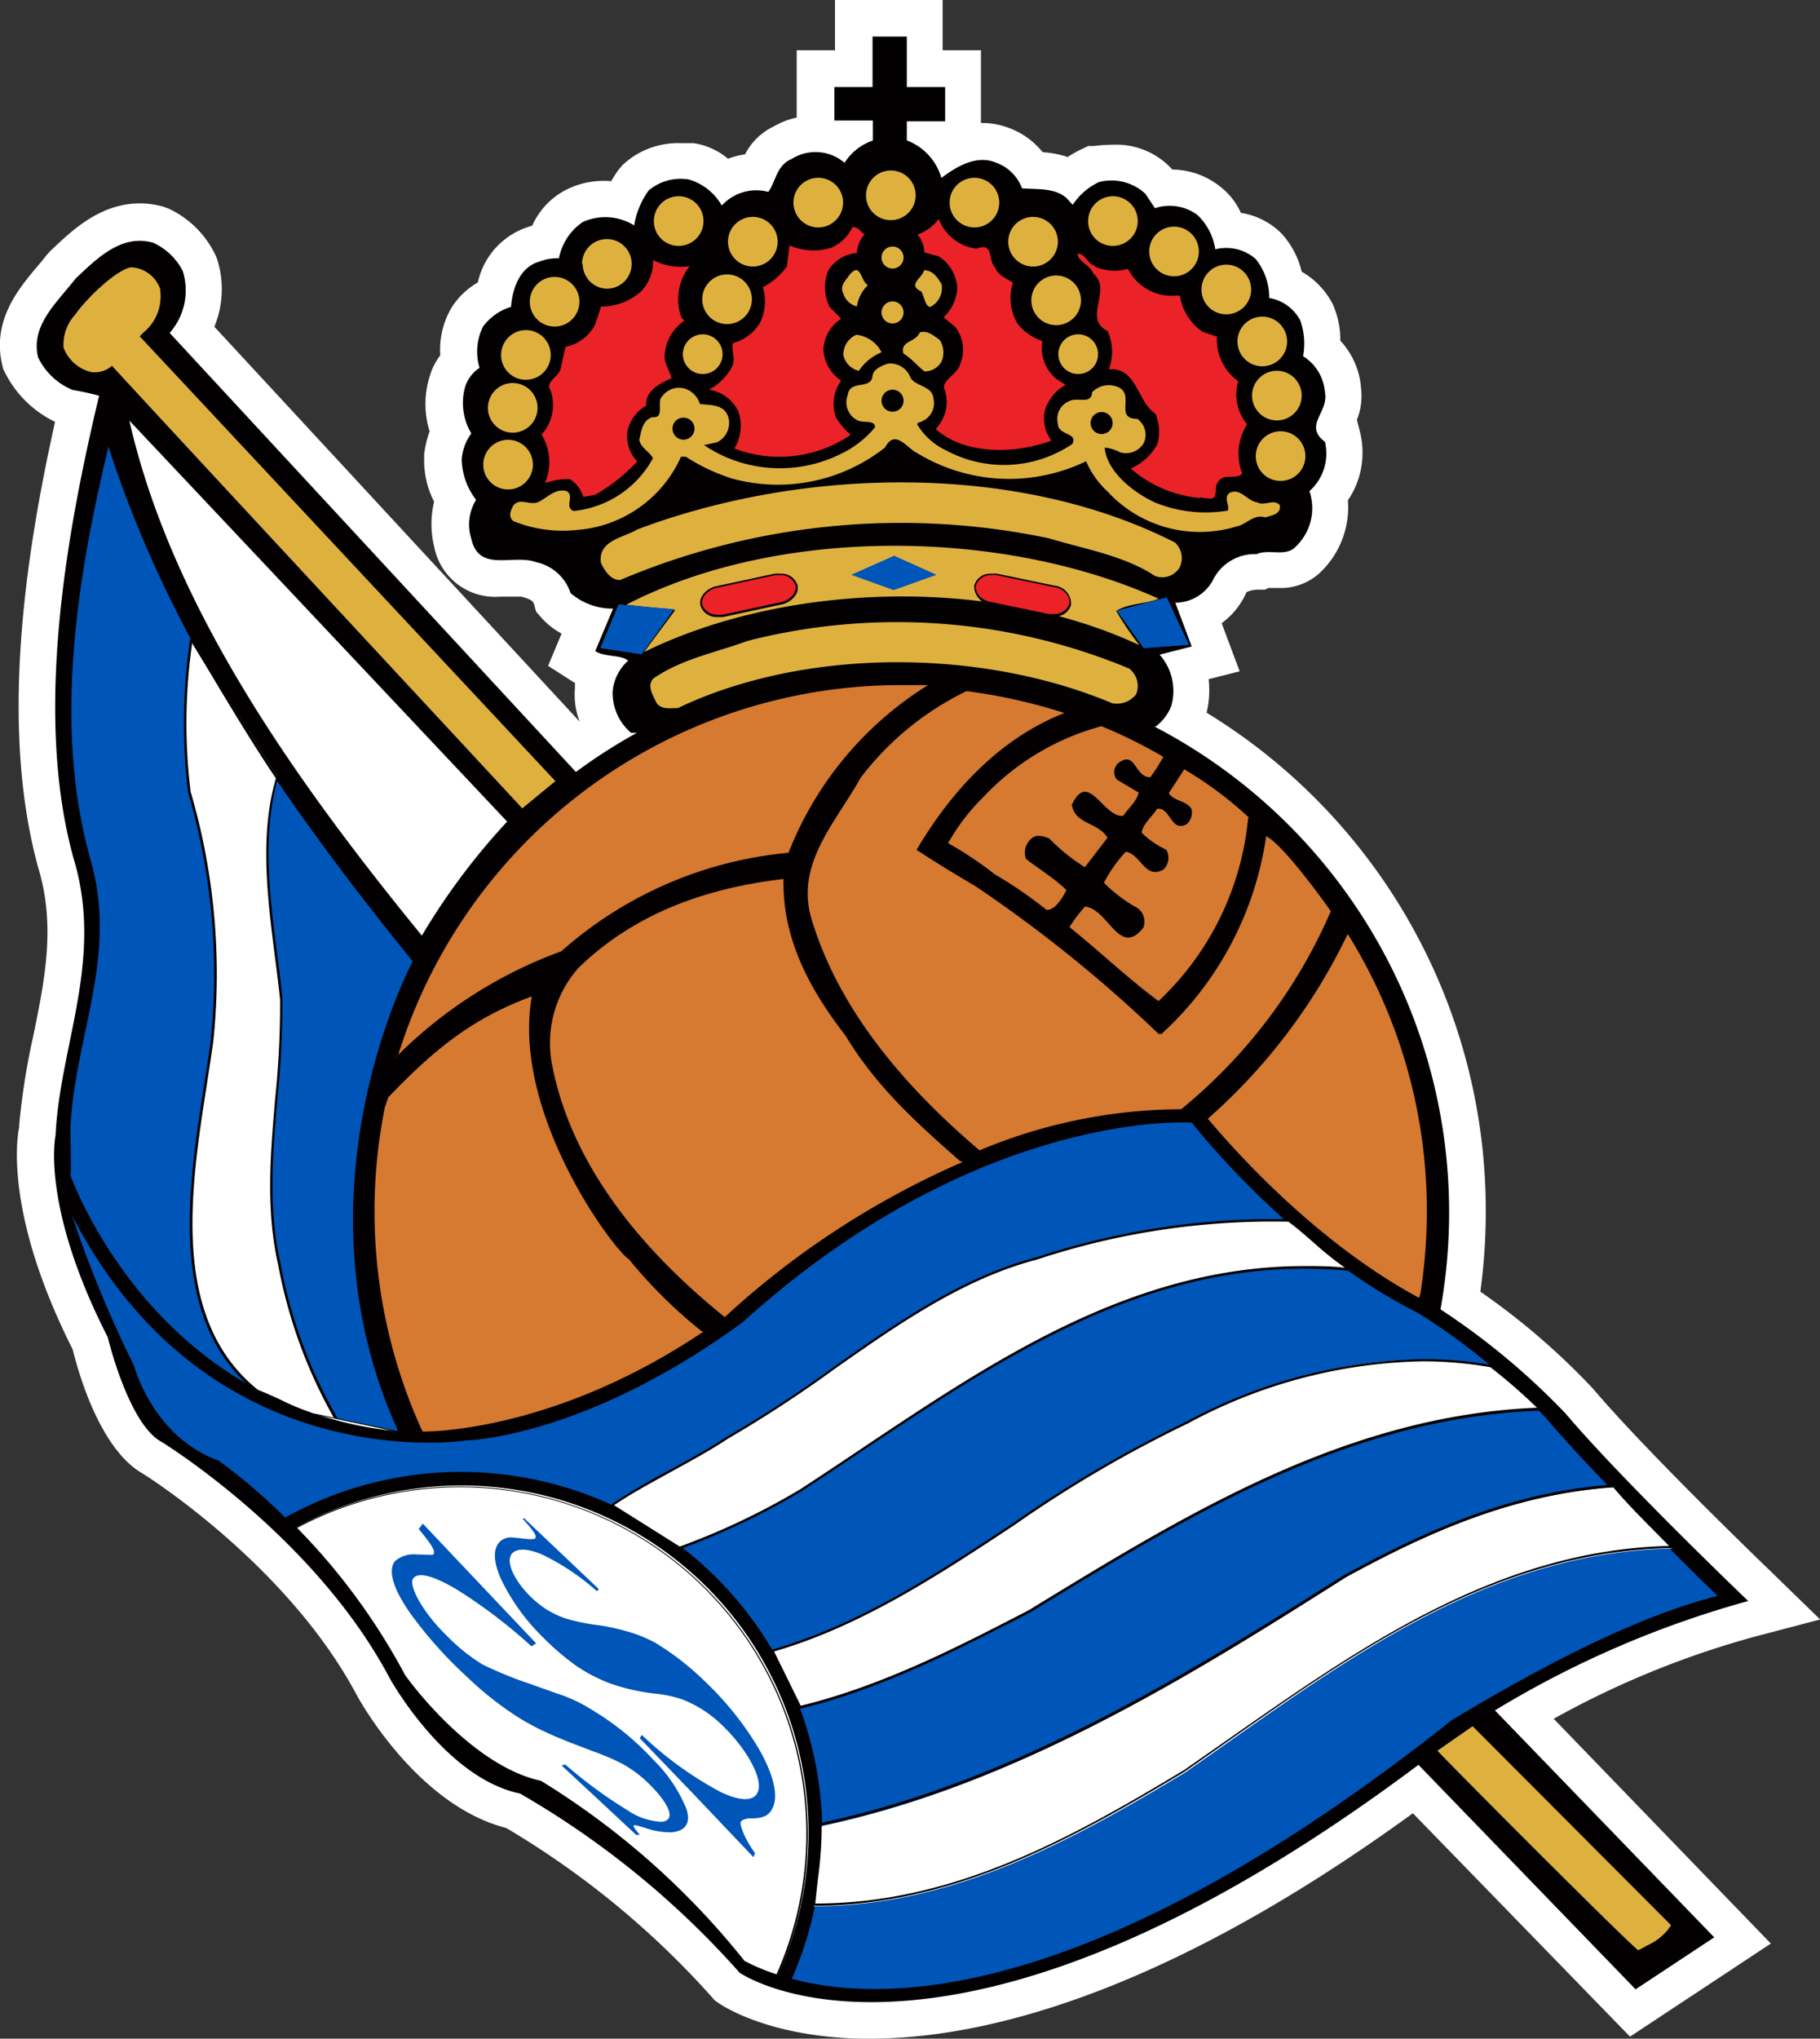 <svg xmlns="http://www.w3.org/2000/svg" xmlns:xlink="http://www.w3.org/1999/xlink" viewBox="0 0 117.35 131.41"><rect x="0" y="0" width="117.35" height="131.41" fill="#333333" stroke="none"/><defs><clipPath id="a" transform="translate(-192.84 -190.29)"><rect x="192.84" y="190.29" width="117.35" height="131.41" style="fill:none"/></clipPath><clipPath id="b" transform="translate(-192.84 -190.29)"><path d="M197.71,208.23c-1.19,1.54-2.91,3-2.43,5.07a4.24,4.24,0,0,0,2.25,2.12,16.08,16.08,0,0,1,1.69.37c-2.14,9-4.19,20.58-1.65,29.81,2.05,6.76-1.09,12.44-1.18,18.55,0,0,3.63,13.52,15.51,17l7.58,1.59s-12.77-21.94,10.77-42.48L203.8,211.72a4.16,4.16,0,0,0,.84-4,4,4,0,0,0-1.9-1.81,3.14,3.14,0,0,0-.89-.13c-1.69,0-3,1.41-4.14,2.42" style="fill:none"/></clipPath></defs><title>real-sociedad-logo</title><g style="clip-path:url(#a)"><path d="M225.72,243.55l-25-26.55c2.82,12.44,11.11,24,19.36,34.09l1.06-1.71a44.41,44.41,0,0,1,3.15-4.21Zm-29.3,20c.25-5.9,3.15-11.44,1.16-18-2.55-9.22-.49-20.84,1.65-29.81a16.2,16.2,0,0,0-1.69-.37,4.24,4.24,0,0,1-2.25-2.12c-.48-2.07,1.24-3.53,2.43-5.07,1.28-1.19,2.91-2.91,5-2.3a4,4,0,0,1,1.9,1.81,4.15,4.15,0,0,1-.84,4L229.94,240a35.11,35.11,0,0,1,3.78-2.44,3.06,3.06,0,0,1-1.38-2.64,3,3,0,0,1,1-2c-.44-.4-1.5-.22-2.12-.62l1.15-2.74a4.11,4.11,0,0,1-2.74-1,3,3,0,0,0-2.25-2c-1.46-.53-3.66.71-4.15-1.5a2.94,2.94,0,0,1,.31-2.51,4.44,4.44,0,0,1-.93-2.6,3.22,3.22,0,0,1,.62-1.68,3.83,3.83,0,0,1-.4-3,2.33,2.33,0,0,1,.93-1.23,3.64,3.64,0,0,1,.22-2.65,3.53,3.53,0,0,1,1.81-1.28c.09-1.19.57-2.56,1.81-2.91a3.11,3.11,0,0,1,1.28-.22,3.64,3.64,0,0,1,1.54-2.34,3.54,3.54,0,0,1,3.31.22,5.32,5.32,0,0,1,.92-2.25,3.21,3.21,0,0,1,2.6-.71,3.62,3.62,0,0,1,2.12,1.68,3,3,0,0,1,3-.88c.48-.66.53-1.72,1.5-2.12a2.9,2.9,0,0,1,3.09,0,13,13,0,0,1,2.16-1.19v-1.29h-2.49V195.9h2.47v-3.25h2.21v3.25h2.47v2.21h-2.47v1.23a3.69,3.69,0,0,1,2.23,2.42c.88-.66,2.21-1.52,3.49-1a2.81,2.81,0,0,1,1.72,1.68c1,.09,2.38-.09,3.09.88a10.7,10.7,0,0,1,1.85-1.28,3.2,3.2,0,0,1,3,.75l.62.93a3,3,0,0,1,2.74.44,3.84,3.84,0,0,1,1.15,2.21,2.88,2.88,0,0,1,2.6.62,4,4,0,0,1,.88,2.51,2.78,2.78,0,0,1,2,1.45,4.47,4.47,0,0,1,.18,2.3,3,3,0,0,1,1.41,2.34c.27,1.28-1.41,2.12,0,3.18a3.25,3.25,0,0,1-1,3.18,3.43,3.43,0,0,1-.93,3.62c-.62.62-1.72.09-2.47.44a3,3,0,0,0-2.78,1.59,2.75,2.75,0,0,1-2.47,1.54l1.06,2.82-2.07.53a3.51,3.51,0,0,1,.75,3.31,3,3,0,0,1-1,1.32,35.39,35.39,0,0,1,18.35,37.57,45.88,45.88,0,0,1,8.08,6.73c3.59,4.25,11.76,12.07,11.76,12.07a64.45,64.45,0,0,0-16.33,7.05l14.19,14.65-5.07,3.35-14-14.47c-30.37,22.73-43.77,13.4-43.77,13.4a56.88,56.88,0,0,0-14.16-11.55c-4.84-1-8.39-7.41-8.39-7.41-4.87-9.21-14.71-15.25-14.71-15.25-2.15-1.14-3.49-6.75-3.49-6.75-4.35-8.51-3.37-13-3.37-13Z" transform="translate(-192.84 -190.29)" style="fill:#fff"/><path d="M206.63,226.73c3.49,7.45,8.51,14.42,13.22,20.34q1.22-1.75,2.63-3.42l0,0ZM242,315.61a15.21,15.21,0,0,0,7,1.38c6.41,0,17.49-2.57,33.86-14.82l1.66-1.25,14.12,14.56,1.06-.7L285.38,300l2.62-1.52a74.33,74.33,0,0,1,13-6.11c-2.74-2.69-6.76-6.74-9-9.45a43.13,43.13,0,0,0-7.57-6.28l-1.31-.85.28-1.54a33.34,33.34,0,0,0,.52-5.87,32.89,32.89,0,0,0-17.64-29.2l-3.16-1.66,2.76-2.26A.91.91,0,0,0,266,235a1.19,1.19,0,0,0-.16-.91l-2.92-2.93,3.53-.9-1.28-3.4,3.25-.14a.83.83,0,0,0,.4-.12,5.15,5.15,0,0,1,4.46-3,4.69,4.69,0,0,1,1.6-.16,1.12,1.12,0,0,0,.05-.8l-.49-1.44,1.1-1a1.24,1.24,0,0,0,.33-.47,3.53,3.53,0,0,1-.12-3.8l.07-.15v-.22a1.61,1.61,0,0,0-.41-.41l-1.15-.81.17-1.4a3,3,0,0,0,0-1,1.26,1.26,0,0,0-.22-.1l-1.79-.3-.17-1.81a3.4,3.4,0,0,0-.2-1,1.54,1.54,0,0,0-.49,0l-2,.39-.65-2c-.06-.17-.11-.34-.16-.51s-.13-.44-.19-.57l-.11-.1s-.05,0-.18,0a1.3,1.3,0,0,0-.35,0l-1.66.47-1.41-2.11c-.06,0-.27,0-.49,0s-.53.38-.8.6l-2.25,1.73-1.3-1.79a7.2,7.2,0,0,0-.77-.05l-.74,0-1.52-.13-.51-1.44a.55.55,0,0,0-.2-.21l-.13,0a3.58,3.58,0,0,0-1.23.71l-2.71,2-1-3.25a1.36,1.36,0,0,0-.74-.86l-.23-.08-.45.15a5.44,5.44,0,0,0-1,.53c-.25.16-.51.32-.78.47l-1.3.74-1.22-.85a1.55,1.55,0,0,0-.45,0l-.13.08-.09.22a5.74,5.74,0,0,1-.66,1.23l-1,1.33-1.59-.46a.82.82,0,0,0-.62.29l-1.93,1.92L237.51,205a6,6,0,0,0-.63-.74,3,3,0,0,0-.47,0,3.09,3.09,0,0,0-.33,1l-.58,3.47-3-1.85a1.45,1.45,0,0,0-.71-.18.67.67,0,0,0-.23,0,3,3,0,0,0-.35.78l-.68,1.84H228.9a1.45,1.45,0,0,0-.34,0l-.19.08a2.17,2.17,0,0,0-.21.84l-.11,1.47-1.37.55a2.45,2.45,0,0,0-.7.35,3.07,3.07,0,0,0,.08.78l.42,1.59-1.35.94h0a1.69,1.69,0,0,0,.21,1.1l.77,1.4-1,1.24a1.69,1.69,0,0,0-.08.36,3,3,0,0,0,.55,1.14l1,1.49-1,1.18s0,.08,0,.14h.17l.68,0a5.54,5.54,0,0,1,1.76.25,5.46,5.46,0,0,1,3.5,2.79,9.14,9.14,0,0,0,.9.15l3.26.44-1.32,3.15a3.05,3.05,0,0,1,.5.37l1.94,1.74-1.93,1.76a.75.75,0,0,0-.25.37c0,.16.14.39.48.66l2.77,2.19-3.09,1.72a32.93,32.93,0,0,0-3.53,2.28l-1.7,1.26-29-31.32L202,210.2a1.12,1.12,0,0,0-.07-2c-.64-.06-1.61.87-2.33,1.54l-.13.12c-.2.25-.41.5-.62.76l-.43.52,2.91,3.09.65.32-.07.29,27,28.69-2.86,3.24a42.74,42.74,0,0,0-3,3.95l-2.77,4.46-2.09-2.55c-6.94-8.47-14.32-18.41-18.19-29.39-1.29,7-2,15.12-.2,21.76,1.46,4.79.57,9.16-.21,13a37,37,0,0,0-.86,5.72l-.8.12.71.15s-.65,4,3.17,11.44l.13.25.07.28c.54,2.27,1.67,4.81,2.3,5.22l.12.07c.42.26,10.45,6.49,15.56,16.16.82,1.46,3.71,5.54,6.79,6.2l.32.07.29.15A58.79,58.79,0,0,1,242,315.61m7,6.1c-6.34,0-9.51-2.08-9.85-2.32l-.23-.16-.18-.21a56,56,0,0,0-13.26-10.9c-5.52-1.41-9.18-7.75-9.59-8.48-4.36-8.26-13.15-13.93-13.84-14.36-2.66-1.5-4.07-6.16-4.52-8-4.46-8.84-3.57-13.81-3.45-14.35l0-.15A45.39,45.39,0,0,1,195,257c.74-3.63,1.43-7.05.31-10.76-2.54-9.21-.78-20.41,1.08-28.76a7,7,0,0,1-3.2-3.12l-.14-.27-.07-.29c-.67-2.85,1.08-4.93,2.24-6.3.21-.25.42-.5.62-.76l.26-.29.25-.23c1.19-1.12,3-2.82,5.5-2.82a5.61,5.61,0,0,1,1.55.22l.34.13a6.3,6.3,0,0,1,3,3l.08.19a6.32,6.32,0,0,1-.16,4.41l23.56,25.46,0,0a4.76,4.76,0,0,1-.31-2.15c0-.12,0-.25,0-.38l-.06,0-1.67-1.07.87-2.08a4.68,4.68,0,0,1-1.28-1l-.36-.41-.15-.52c-.07-.24-.49-.36-.57-.38l-.21-.07h-.75l-.66,0a4,4,0,0,1-4.24-3.24,6.18,6.18,0,0,1,0-2.88,5.85,5.85,0,0,1-.64-2.85l0-.23a7.22,7.22,0,0,1,.35-1.46,5.92,5.92,0,0,1,0-3.52,4.1,4.1,0,0,1,.69-1.38,5.3,5.3,0,0,1,.72-3.06,4.79,4.79,0,0,1,1.7-1.63,4.85,4.85,0,0,1,3.12-3.54l.39-.13a4.77,4.77,0,0,1,2.19-2.31,5.37,5.37,0,0,1,2.9-.55,7.18,7.18,0,0,1,.49-.76l.24-.28a5.21,5.21,0,0,1,3.8-1.41h.58l.22,0a4.49,4.49,0,0,1,2.2,1,5.25,5.25,0,0,1,1.1-.28,4,4,0,0,1,1.83-1.79,5,5,0,0,1,1.5-.58v-4.34h2.47v-3.25h6.94v3.25h2.47v4.69a4.62,4.62,0,0,1,1.64.26,5,5,0,0,1,2.34,1.62,6.44,6.44,0,0,1,1.61.31,7.09,7.09,0,0,1,1-.55l.33-.16.37,0a9.53,9.53,0,0,1,1.2-.08,4.86,4.86,0,0,1,3.85,1.6,5,5,0,0,1,3.06,1.08,4.42,4.42,0,0,1,1.36,1.71,4.75,4.75,0,0,1,2.59,1.3,5.53,5.53,0,0,1,1.33,2.49,5.12,5.12,0,0,1,2,2.09,5.62,5.62,0,0,1,.49,2.36,5,5,0,0,1,1.34,3.1,4.08,4.08,0,0,1-.27,2l.2.79a5.47,5.47,0,0,1-.78,4.4,5.8,5.8,0,0,1-1.85,4.71,3.72,3.72,0,0,1-2.63.94h-.63l-.24.11-.48,0a1.79,1.79,0,0,0-.71.16,4.85,4.85,0,0,1-1.6,2l1.16,3.1-2,.51a6.3,6.3,0,0,1-.13,2.16,37.6,37.6,0,0,1,18,32.14,38.28,38.28,0,0,1-.35,5.18,45.47,45.47,0,0,1,7.28,6.27c3.51,4.15,11.55,11.86,11.63,11.94l3,2.92-4.08,1.07a58.13,58.13,0,0,0-13.1,5.33l14,14.49-9.08,6-14-14.4c-16.51,12-28.11,14.53-35,14.53" transform="translate(-192.84 -190.29)" style="fill:#fff"/><path d="M225.72,243.55l-25-26.55c2.82,12.44,11.11,24,19.36,34.09l1.06-1.71a44.41,44.41,0,0,1,3.15-4.21Zm-29.3,20c.25-5.9,3.15-11.44,1.16-18-2.55-9.22-.49-20.84,1.65-29.81a16.2,16.2,0,0,0-1.69-.37,4.24,4.24,0,0,1-2.25-2.12c-.48-2.07,1.24-3.53,2.43-5.07,1.28-1.19,2.91-2.91,5-2.3a4,4,0,0,1,1.9,1.81,4.15,4.15,0,0,1-.84,4L229.94,240a35.11,35.11,0,0,1,3.78-2.44,3.06,3.06,0,0,1-1.38-2.64,3,3,0,0,1,1-2c-.44-.4-1.5-.22-2.12-.62l1.15-2.74a4.11,4.11,0,0,1-2.74-1,3,3,0,0,0-2.25-2c-1.46-.53-3.66.71-4.15-1.5a2.94,2.94,0,0,1,.31-2.51,4.44,4.44,0,0,1-.93-2.6,3.22,3.22,0,0,1,.62-1.68,3.83,3.83,0,0,1-.4-3,2.33,2.33,0,0,1,.93-1.23,3.64,3.64,0,0,1,.22-2.65,3.53,3.53,0,0,1,1.81-1.28c.09-1.19.57-2.56,1.81-2.91a3.11,3.11,0,0,1,1.28-.22,3.64,3.64,0,0,1,1.54-2.34,3.54,3.54,0,0,1,3.31.22,5.32,5.32,0,0,1,.92-2.25,3.21,3.21,0,0,1,2.6-.71,3.62,3.62,0,0,1,2.12,1.68,3,3,0,0,1,3-.88c.48-.66.53-1.72,1.5-2.12a2.9,2.9,0,0,1,3.09,0,13,13,0,0,1,2.16-1.19v-1.29h-2.49V195.9h2.47v-3.25h2.21v3.25h2.47v2.21h-2.47v1.23a3.69,3.69,0,0,1,2.23,2.42c.88-.66,2.21-1.52,3.49-1a2.81,2.81,0,0,1,1.72,1.68c1,.09,2.38-.09,3.09.88a10.7,10.7,0,0,1,1.85-1.28,3.2,3.2,0,0,1,3,.75l.62.93a3,3,0,0,1,2.74.44,3.84,3.84,0,0,1,1.15,2.21,2.88,2.88,0,0,1,2.6.62,4,4,0,0,1,.88,2.51,2.78,2.78,0,0,1,2,1.45,4.47,4.47,0,0,1,.18,2.3,3,3,0,0,1,1.41,2.34c.27,1.28-1.41,2.12,0,3.18a3.25,3.25,0,0,1-1,3.18,3.43,3.43,0,0,1-.93,3.62c-.62.62-1.72.09-2.47.44a3,3,0,0,0-2.78,1.59,2.75,2.75,0,0,1-2.47,1.54l1.06,2.82-2.07.53a3.51,3.51,0,0,1,.75,3.31,3,3,0,0,1-1,1.32,35.39,35.39,0,0,1,18.35,37.57,45.88,45.88,0,0,1,8.08,6.73c3.59,4.25,11.76,12.07,11.76,12.07a64.45,64.45,0,0,0-16.33,7.05l14.19,14.65-5.07,3.35-14-14.47c-30.37,22.73-43.77,13.4-43.77,13.4a56.88,56.88,0,0,0-14.16-11.55c-4.84-1-8.39-7.41-8.39-7.41-4.87-9.21-14.71-15.25-14.71-15.25-2.15-1.14-3.49-6.75-3.49-6.75-4.35-8.51-3.37-13-3.37-13Z" transform="translate(-192.84 -190.29)" style="fill:#fff"/><path d="M204.14,222.93c3.5,9.32,9.69,17.95,15.77,25.48a46.47,46.47,0,0,1,3.18-4.24l.51-.58Zm37.37,93.31a15.53,15.53,0,0,0,7.48,1.54c6.53,0,17.79-2.6,34.33-15l1.1-.83,14.09,14.53,2.42-1.6-14.27-14.74,1.74-1a70.84,70.84,0,0,1,14.09-6.45c-2.66-2.6-7.38-7.29-9.93-10.31a43.9,43.9,0,0,0-7.74-6.43l-.87-.57.18-1a34.23,34.23,0,0,0,.53-6,33.69,33.69,0,0,0-18.07-29.9l-2.1-1.1,1.83-1.5a1.49,1.49,0,0,0,.46-.58,1.94,1.94,0,0,0-.36-1.73l-1.94-1.94,3-.78-1.2-3.21,2.16-.1a1.26,1.26,0,0,0,1.09-.57,4.35,4.35,0,0,1,3.9-2.54,3.94,3.94,0,0,1,1.5-.15h.35a1.87,1.87,0,0,0,.41-1.86l-.33-1,.73-.69a1.84,1.84,0,0,0,.62-1.27,2.76,2.76,0,0,1-.24-3.24,2.54,2.54,0,0,0,.18-.43l0-.16v-.12a1.54,1.54,0,0,0-.75-1.06l-.76-.54.11-.93a3,3,0,0,0,0-1.45,1.21,1.21,0,0,0-.83-.57l-1.18-.2-.11-1.2a2.62,2.62,0,0,0-.47-1.59,1.16,1.16,0,0,0-.73-.2,2.46,2.46,0,0,0-.44,0l-1.34.26-.43-1.3c-.05-.16-.1-.33-.15-.49-.15-.51-.25-.82-.41-.94l-.13-.1a1.58,1.58,0,0,0-1.27-.11l-1.1.31-1.19-1.78c-.09-.09-.3-.21-.85-.21l-.44,0a9.82,9.82,0,0,0-1,.75l-1.59,1.23-.95-1.3c-.12-.17-.83-.19-1.26-.21l-.7,0-1-.09-.33-1a1.25,1.25,0,0,0-.68-.69l-.11,0c-.59-.22-1.67.58-2,.82l-1.8,1.35-.64-2.15a2.13,2.13,0,0,0-1.24-1.39l-.48-.17-.7.23a5.72,5.72,0,0,0-1.13.61c-.24.16-.49.31-.75.46l-.86.49-.81-.56a1.4,1.4,0,0,0-1.34,0l-.26.14a2.67,2.67,0,0,0-.26.52,5.09,5.09,0,0,1-.57,1.08l-.65.88-1.05-.31a1.48,1.48,0,0,0-1.41.49l-1.28,1.28-1.08-1.45c-.22-.29-.72-1-1-1.06h-.29a1.53,1.53,0,0,0-.95.19,3.88,3.88,0,0,0-.56,1.47l-.38,2.3-2-1.23a2.11,2.11,0,0,0-1.73-.18c-.33.17-.49.57-.72,1.22l-.48,1.32H228.9a1.67,1.67,0,0,0-.64.09l-.21.07c-.4.11-.63.87-.68,1.52l-.07,1-.91.36a2.61,2.61,0,0,0-1,.63,2.16,2.16,0,0,0,0,1.44l.28,1.06-.89.63a.81.81,0,0,0-.31.36,2.37,2.37,0,0,0,.26,1.79l.51.93-.67.82a1.7,1.7,0,0,0-.27.82,3.19,3.19,0,0,0,.68,1.62l.64,1-.77.89a2,2,0,0,0,0,1.15,1.09,1.09,0,0,0,0,.14,6.24,6.24,0,0,0,.87,0l.65,0a4.76,4.76,0,0,1,1.52.22,4.56,4.56,0,0,1,3.14,2.63,4,4,0,0,0,1.4.33l2.23.3-1.23,2.93a2.51,2.51,0,0,1,1,.54l1.28,1.16-1.27,1.17a1.44,1.44,0,0,0-.51.91c0,.2-.05.67.78,1.33l1.84,1.45-2,1.14a33.81,33.81,0,0,0-3.61,2.33l-1.13.83-28-30.29.88-1.06a2.64,2.64,0,0,0,.58-2.39,2.46,2.46,0,0,0-1-.92c-1.07-.24-2.16.8-3.14,1.72l-.17.16c-.21.26-.42.52-.65.78-.94,1.12-1.54,1.88-1.45,2.69a2.64,2.64,0,0,0,1.17,1.14,3.28,3.28,0,0,0,.48.1l-.51-2.26,2.91,3.09.21.11,0,.09,26.82,28.48-2.38,2.7a43.23,43.23,0,0,0-3,4l-2.19,3.53-1.39-1.69c-7.51-9.16-15.52-20-19-32.06-1.62,7.69-2.93,17.37-.79,25.15,1.4,4.62.57,8.7-.23,12.64a37.6,37.6,0,0,0-.88,5.84l-.42.06.35.07s-.74,4.2,3.24,12l.13.35c.57,2.38,1.79,5.25,2.7,5.73.51.31,10.35,6.42,15.36,15.9.88,1.57,3.95,5.88,7.33,6.61l.21,0,.19.1a57.93,57.93,0,0,1,14.45,11.72m7.48,4.68c-6.2,0-9.27-2.09-9.4-2.18l-.27-.25a56.28,56.28,0,0,0-13.55-11.11c-5.35-1.31-9-7.84-9.19-8.12-4.62-8.74-14.06-14.62-14.16-14.68-2.43-1.28-3.8-6.16-4.14-7.54-4.46-8.8-3.47-13.7-3.43-13.9l0-.2a44,44,0,0,1,.9-5.73c.76-3.73,1.47-7.25.29-11.14-2.56-9.29-.65-20.73,1.26-29.06l-.3-.08A5.8,5.8,0,0,1,193.9,214l-.14-.38c-.58-2.46,1-4.28,2.07-5.6.22-.26.44-.52.64-.78l.17-.19.25-.24c1.17-1.1,2.77-2.61,5-2.61a4.78,4.78,0,0,1,1.33.19l.23.09a5.49,5.49,0,0,1,2.66,2.59l.05.13a5.6,5.6,0,0,1-.34,4.31l24.38,26.34q.57-.39,1.16-.76a4.08,4.08,0,0,1-.53-2.38,3.83,3.83,0,0,1,.16-.88,3.13,3.13,0,0,1-.54-.27l-1.11-.71.92-2.19a4.05,4.05,0,0,1-1.72-1.13l-.24-.27-.1-.35A1.5,1.5,0,0,0,227,228l-.14,0a1.68,1.68,0,0,0-.53-.05h-.52l-.63,0a3.17,3.17,0,0,1-3.46-2.61,5.14,5.14,0,0,1,0-2.79,5.26,5.26,0,0,1-.69-2.73v-.15a5.92,5.92,0,0,1,.41-1.55,5.18,5.18,0,0,1-.13-3.32,3.48,3.48,0,0,1,.74-1.35,4.71,4.71,0,0,1,.58-2.9,4.16,4.16,0,0,1,1.71-1.52,4.18,4.18,0,0,1,2.7-3.31,4,4,0,0,1,.69-.21,4.16,4.16,0,0,1,2-2.28,4.76,4.76,0,0,1,3-.4,6.41,6.41,0,0,1,.67-1.15l.16-.18a4.36,4.36,0,0,1,3.24-1.18l.54,0h.15a3.92,3.92,0,0,1,2.17,1.13,4.5,4.5,0,0,1,1.76-.45,3.47,3.47,0,0,1,1.69-1.84,4.36,4.36,0,0,1,1.92-.59v-4.24h2.47v-3.25h5.34v3.25h2.47v4.78a4,4,0,0,1,2.18.13,4.33,4.33,0,0,1,2.17,1.64,5.5,5.5,0,0,1,2.13.43,7.37,7.37,0,0,1,1.2-.73l.22-.1.24,0a9.11,9.11,0,0,1,1.1-.07,4.09,4.09,0,0,1,3.29,1.36l.17.24a4.32,4.32,0,0,1,3,.91,3.83,3.83,0,0,1,1.3,1.81,4.05,4.05,0,0,1,2.58,1.13,4.83,4.83,0,0,1,1.2,2.45,4.32,4.32,0,0,1,2,1.92,5,5,0,0,1,.4,2.32,4.3,4.3,0,0,1,1.35,2.86,3.72,3.72,0,0,1-.44,2.19h0l.2.15.21.6a4.72,4.72,0,0,1-.83,4,5,5,0,0,1-1.57,4.34,2.9,2.9,0,0,1-2.09.74h-.84l-.29.14h-.25c-.65,0-1.27.28-1.37.55a4.05,4.05,0,0,1-1.88,2L271.7,233l-1.87.48a5.43,5.43,0,0,1,0,2.67l0,.14c0,.1-.07.2-.12.29a36.8,36.8,0,0,1,18.15,31.79,37.3,37.3,0,0,1-.42,5.55,45.66,45.66,0,0,1,7.54,6.43c3.53,4.17,11.59,11.9,11.67,12l2,1.93-2.7.71a60.2,60.2,0,0,0-14.19,5.9l14.09,14.55-7.73,5.11-14-14.42c-16.64,12.19-28.25,14.79-35.1,14.79Z" transform="translate(-192.84 -190.29)" style="fill:#fff"/><path d="M303.37,315.17l-5.07,3.35-14-14.47c-30.37,22.73-43.77,13.4-43.77,13.4a56.92,56.92,0,0,0-14.16-11.55c-4.84-1-8.39-7.41-8.39-7.41-4.86-9.21-14.71-15.25-14.71-15.25-2.15-1.14-3.48-6.75-3.48-6.75-4.35-8.51-3.37-13-3.37-13,5.72,16.48,18.18,18.76,22.18,19.06l.06.14a35.31,35.31,0,1,1,67.06-8,45.86,45.86,0,0,1,8.08,6.73c3.59,4.25,11.76,12.07,11.76,12.07a64.28,64.28,0,0,0-16.33,7.05Z" transform="translate(-192.84 -190.29)" style="fill:#020000"/></g><path d="M233.53,237.53a3.4,3.4,0,0,1-1.19-2.65,3,3,0,0,1,1-2c-.44-.4-1.5-.22-2.12-.62l1.15-2.74a4.12,4.12,0,0,1-2.74-1,3,3,0,0,0-2.25-2c-1.46-.53-3.66.7-4.15-1.5a3,3,0,0,1,.31-2.51,4.42,4.42,0,0,1-.93-2.6,3.24,3.24,0,0,1,.62-1.68,3.84,3.84,0,0,1-.4-3,2.31,2.31,0,0,1,.93-1.23,3.64,3.64,0,0,1,.22-2.65,3.51,3.51,0,0,1,1.81-1.28c.09-1.19.57-2.56,1.81-2.91a3.1,3.1,0,0,1,1.28-.22,3.65,3.65,0,0,1,1.54-2.34,3.52,3.52,0,0,1,3.31.22,5.34,5.34,0,0,1,.93-2.25,3.21,3.21,0,0,1,2.6-.71,3.62,3.62,0,0,1,2.12,1.68,3,3,0,0,1,3-.88c.48-.66.53-1.72,1.5-2.12a2.89,2.89,0,0,1,3.09,0l.33.24a3.46,3.46,0,0,1,1.82-1.43v-1.29h-2.48V195.9h2.46v-3.25h2.21v3.25h2.47v2.21h-2.47v1.23a3.68,3.68,0,0,1,2.23,2.42c.88-.66,2.21-1.52,3.48-1a2.81,2.81,0,0,1,1.72,1.67c1,.09,2.38-.09,3.09.88l.18.18a4.11,4.11,0,0,1,1.68-1.46,3.21,3.21,0,0,1,3,.75l.62.93a3,3,0,0,1,2.74.44,3.84,3.84,0,0,1,1.15,2.21,2.89,2.89,0,0,1,2.6.62,4,4,0,0,1,.88,2.52,2.77,2.77,0,0,1,2,1.45,4.47,4.47,0,0,1,.18,2.3,3,3,0,0,1,1.41,2.34c.26,1.28-1.41,2.12,0,3.18a3.25,3.25,0,0,1-1,3.18,3.42,3.42,0,0,1-.93,3.62c-.62.62-1.72.09-2.47.44a3,3,0,0,0-2.78,1.59,2.76,2.76,0,0,1-2.47,1.54l1.06,2.82-2.07.53a3.52,3.52,0,0,1,.75,3.31,3.06,3.06,0,0,1-1,1.32Z" transform="translate(-192.84 -190.29)" style="fill:#020000"/><path d="M255.77,206.33c1.19-.48.75.75,1.23,1.19.18.53.75.71,1.15,1a3.25,3.25,0,0,0,.31,2.65,3.36,3.36,0,0,0,1.59,1.1,2.62,2.62,0,0,0,.88,2.43l.62.4a2.79,2.79,0,0,0-1.32,1.59,2.37,2.37,0,0,0,.4,2c-2.34.88-5.6.93-7.46-.75a2.49,2.49,0,0,0,.57-2.56c-.22-.57.88-1,1-1.59a2.41,2.41,0,0,0-.31-2.43l-.75-.62a2.75,2.75,0,0,0,.88-1.85,2.55,2.55,0,0,0-1.19-2.07l-.93-.26a1.86,1.86,0,0,0-.44-1.15,3,3,0,0,0,1.37-1,3,3,0,0,0,2.38,1.9" transform="translate(-192.84 -190.29)" style="fill:#eb2228"/><path d="M248.62,205.36a1.94,1.94,0,0,0-.53,1.24,2.35,2.35,0,0,0-1.85,1.14,2.88,2.88,0,0,0,.09,2.34l.75.75a2.52,2.52,0,0,0-1.15,2,2.61,2.61,0,0,0,1.15,2,2.52,2.52,0,0,0-.31,2.43,5.33,5.33,0,0,0,.92,1.06,8.17,8.17,0,0,1-7.5.88,2.81,2.81,0,0,0,.26-2.38,2.5,2.5,0,0,0-1.9-1.41A3.54,3.54,0,0,0,240,214c.31-.49,0-1,.09-1.59a2.93,2.93,0,0,0,1.76-1.32,3.18,3.18,0,0,0,.18-2.29,4.43,4.43,0,0,0,1.54-1.32l.18-1.37a3.86,3.86,0,0,0,2.74.13,2.75,2.75,0,0,0,1.32-1.32c.4,0,.53.35.79.48" transform="translate(-192.84 -190.29)" style="fill:#eb2228"/><path d="M263.36,207.44a3.16,3.16,0,0,0,2.21.18,3.15,3.15,0,0,0,3.13,1.72h.22a3.43,3.43,0,0,0,1.46,2.34l.93.31a3.26,3.26,0,0,0,1.37,2.87,3,3,0,0,0,.57,2.78,3.52,3.52,0,0,0-.31,3.18c-.44.44-1.19-.09-1.59.57-.27.4.13,1.23-.71,1-.18.09-.49-.22-.44.13l0-.13a7.83,7.83,0,0,1-4.45-1.9,3.52,3.52,0,0,0,1.72-1.59,2.93,2.93,0,0,0-.13-1.94c-1.19-.79-1.19-3-3-2.87a3.2,3.2,0,0,0-.09-2.47c-1.63-.79.35-2.65-.92-3.7-.18-.53-1.06-.84-1-1.28.53,0,.62.71,1.15.79" transform="translate(-192.84 -190.29)" style="fill:#eb2228"/><path d="M237.28,207.48a3.43,3.43,0,0,0-.49,3.31l.18.17a2.89,2.89,0,0,0-1.28,2.34c0,.48.4,1,.44,1.37-.66.31-1.68.75-1.63,1.77a2.49,2.49,0,0,0-1.19,1.59,2.29,2.29,0,0,0,.62,2,11.31,11.31,0,0,1-2.73,2.16l-.75.13a2,2,0,0,0-.88-1.15,4.66,4.66,0,0,0-1.59.26,3.42,3.42,0,0,0-.22-3.13,2.84,2.84,0,0,0,.57-2.87c-.35-.53.53-.84.66-1.37l.31-1.41a2.77,2.77,0,0,0,1.9-1.41l.4-1.19a3.83,3.83,0,0,0,2.6-1,2.77,2.77,0,0,0,.75-2,3.9,3.9,0,0,0,2.34.4" transform="translate(-192.84 -190.29)" style="fill:#eb2228"/><path d="M248.8,208.67a2.42,2.42,0,0,0-.71,1.37,1.21,1.21,0,0,1-.88-.84c-.26-.49.18-.84.4-1.19.75-.88.7.4,1.19.66" transform="translate(-192.84 -190.29)" style="fill:#deb13f"/><path d="M253.56,208.67a1.36,1.36,0,0,1-.75,1.41c-.35-.09-.35-.66-.57-1-.93-.44.09-.88.18-1.37.62,0,.93.57,1.15.93" transform="translate(-192.84 -190.29)" style="fill:#deb13f"/><path d="M253.43,212.2a1.5,1.5,0,0,1,.13,1.37,1.24,1.24,0,0,1-1.1.66c-.44-.31-.84-.84-1.37-1.15-.22-.84.79-.7,1.06-1.37.53-.13.88.22,1.28.49" transform="translate(-192.84 -190.29)" style="fill:#deb13f"/><path d="M249.68,213a3.19,3.19,0,0,0-1.46,1.19,1.32,1.32,0,0,1-1-1,1.38,1.38,0,0,1,.84-1.32,2.06,2.06,0,0,1,1.63,1.15" transform="translate(-192.84 -190.29)" style="fill:#deb13f"/><path d="M251.53,214.59c.26.62,1.45.53,1.5,1.41a1.26,1.26,0,0,1-.75,1.45c-.09.09-.22,0-.31.18a4.27,4.27,0,0,0,1.85,1.68,7.87,7.87,0,0,0,8.16-.4c.4-.75-.93-.53-.93-1.32a1.23,1.23,0,0,1,.75-1.45c.53-.27,1.41.26,1.46-.57a1.49,1.49,0,0,1,1.45-.4c1.5.35-.13,2.12,1.46,2.12a1.25,1.25,0,0,1,.4,1.59,1.34,1.34,0,0,1-1.5.57,2.77,2.77,0,0,0-1-.31c.13,1.54,1.81,2.87,3.22,3.53a8.6,8.6,0,0,0,4.72.53c.13-.35-.31-.84.13-1.15.71-.31,1.1.53,1.76.62.49.27,1.06-.26,1.46.18.09.62-.57.66-.93.79-.79-.22-1.19.44-1.81.57a8.1,8.1,0,0,1-8.38-2.25,5.74,5.74,0,0,1-1.37-1.94,11.39,11.39,0,0,1-10.9-.53c-.66-.31-1.41-1.59-2.07-.35a11.16,11.16,0,0,1-9.84,2,12.16,12.16,0,0,1-3-1.41l-.31,0a8,8,0,0,1-6.71,4.72,8.44,8.44,0,0,1-4.1-.57c-.31-.26-.22-.62,0-1,.4-.53,1.06,0,1.59-.22s1.1-.93,1.85-.71c.53.31-.18,1,.44,1.28a6.57,6.57,0,0,0,5.12-3.4c-.18-.4-.79-.66-.88-1.19.13-.53.18-1.24.84-1.46.84.09.26-1,.62-1.32a1.34,1.34,0,0,1,1.45-.53,1.52,1.52,0,0,1,1,1c.7.09,1.63,0,1.85.93a1.39,1.39,0,0,1-.75,1.54l-.84.18a8.78,8.78,0,0,0,8.82.57,6.37,6.37,0,0,0,2.21-1.72c0-.53-.84-.22-1.19-.48a1.29,1.29,0,0,1-.57-1.59c.13-1,1.41-.35,1.59-1.15,0-.53.62-.75,1-.88a1.39,1.39,0,0,1,1.41.79" transform="translate(-192.84 -190.29)" style="fill:#deb13f"/><path d="M268.6,225.26a1.37,1.37,0,0,1,.31,1.59,1.31,1.31,0,0,1-1.59.57c-2-1.32-4.5-1.72-6.84-2.43a46.37,46.37,0,0,0-27.66,2.69c-.62,0-1-.62-1.23-1.1-.22-1.45,1.45-1.63,2.34-2.16,10.59-4,24.44-4.37,34.67.84" transform="translate(-192.84 -190.29)" style="fill:#deb13f"/><path d="M265.69,233.42a1.41,1.41,0,0,1,.4,1.63,1.58,1.58,0,0,1-1.54.57c-8.38-3.53-19.76-3.62-28,.31-.44,0-1.15.13-1.41-.4s-.57-1.06-.18-1.5c1.85-1.28,4.06-1.68,6.09-2.43a38.93,38.93,0,0,1,24.66,1.81" transform="translate(-192.84 -190.29)" style="fill:#deb13f"/><path d="M300.06,314.46a4.79,4.79,0,0,1-1.54,1.06c-1.15-1-9.44-9.29-12.35-12.29l1.59-1.1Z" transform="translate(-192.84 -190.29)" style="fill:#deb13f"/><path d="M286.8,303.29c3.06,3.14,10.16,10.21,11.78,11.72l.12-.06a4.87,4.87,0,0,0,.78-.48L287.7,302.66ZM298.46,316l-.22-.2c-1.21-1.07-9.58-9.43-12.38-12.31l-.34-.35,2.27-1.58,12.8,12.83-.21.29a3.64,3.64,0,0,1-1.31,1l-.36.2Z" transform="translate(-192.84 -190.29)" style="fill:#deb13f"/><path d="M218.51,258.31a33.94,33.94,0,0,1,32.41-23.86c.55,0,1.21,0,1.76,0a22.29,22.29,0,0,0-9,10.81,25.61,25.61,0,0,0-14.65,6.35,29.09,29.09,0,0,0-10.77,6.93Z" transform="translate(-192.84 -190.29)" style="fill:#d67931"/><path d="M254.91,265.19a54.94,54.94,0,0,0-15.34,10c-5.25-4.23-9.93-9.75-11.16-16.41a7.3,7.3,0,0,1,1.72-6.09c3.57-3.49,8.2-5.16,13.23-5.74-.09,4,1.85,7.32,4,10.1,1.94,3.22,4.5,5.56,7.37,8.07Z" transform="translate(-192.84 -190.29)" style="fill:#d67931"/><path d="M278.66,249A33.77,33.77,0,0,1,269,261.79a33.87,33.87,0,0,0-13,2.65c-4.72-4-9.09-9-10.86-15-1-3.53,1.63-6.18,3.18-9a18.92,18.92,0,0,1,6.84-5.6,35.13,35.13,0,0,1,6.31,1.41c-4.15,1.63-7.28,5-9.53,8.82,1.19.79,2.52,1.59,3.79,2.34a88.14,88.14,0,0,1,11.82,9.53h.18a21.38,21.38,0,0,0,6.75-12.75c1.2.6,4.15,4.81,4.15,4.81" transform="translate(-192.84 -190.29)" style="fill:#d67931"/><path d="M279.76,250.53a33.67,33.67,0,0,1,5.08,17.84,34.16,34.16,0,0,1-.42,5.33l-.08.25c-6.66-3.58-12-9.61-13.62-11.55a37.25,37.25,0,0,0,9-11.87" transform="translate(-192.84 -190.29)" style="fill:#d67931"/><path d="M234.37,232.32c9.26-4.54,22.54-4.85,31.94-.44a19.42,19.42,0,0,1-1.5-2.21c.75-.48,1.9-.44,2.73-.79-10.06-4.54-24.53-4.68-34.32.39l0,0,3.16.34Z" transform="translate(-192.84 -190.29)" style="fill:#deb13f"/><path d="M267.85,239.07a11.24,11.24,0,0,1-.84,1.32c-1,0-.93-1.63-1.94-1a.77.77,0,0,0-.22,1.15l1.41.84c-.13.57-.66,1-1,1.5-1.28.13-2.25-3-3.31-.71.22,1.28,1.68,1.1,2.3,2.12l-1.46,1.9a12,12,0,0,1-2.29-1.85c-.35-.13-.79-.31-1.15,0a1.17,1.17,0,0,0-.35,1.32c.79.62,1.81,1.23,2.6,2-.26.53-.75,1.32-1.28,1.28a28.11,28.11,0,0,0-3.35-2.3,22.94,22.94,0,0,0-3-2,13.35,13.35,0,0,1,2.3-3,16.24,16.24,0,0,1,7.59-4.54,32.23,32.23,0,0,1,3.93,1.94" transform="translate(-192.84 -190.29)" style="fill:#d67931"/><path d="M273.32,243a18.57,18.57,0,0,1-5.78,11.82c-2.07-1.54-3.66-3.09-5.74-4.77a9.12,9.12,0,0,1,1-1.32c1.5.13,2.21,3.31,3.75,1.37a1.06,1.06,0,0,0-.53-1.37,9.25,9.25,0,0,1-2-1.54,9,9,0,0,1,1.41-2c1,.18,1.23,1.81,2.43,1.15a1.06,1.06,0,0,0,.18-1.28,5.44,5.44,0,0,1-1.59-1.1c.09-.57.66-1,1-1.54.88-.09.88,1.54,1.9,1a1,1,0,0,0,.31-1c-.4-.57-1.06-.44-1.46-1l1-1.54a24.1,24.1,0,0,1,4.19,3.13" transform="translate(-192.84 -190.29)" style="fill:#d67931"/><path d="M243.89,317.85a23.3,23.3,0,0,0-32.66-29.74,37.21,37.21,0,0,0-4.29-3.67c-4.25-1.52-5.45-6.1-5.45-6.1a75.5,75.5,0,0,1-4-9.69c8.82,17.1,25.38,14.49,25.38,14.49s7.54-.09,17.86-7.62c15.26-13.82,28.95-12.87,28.95-12.87s6.37,8.2,14.58,12.26a41.88,41.88,0,0,1,8.24,6.76c3.49,4.12,11.08,11.49,11.08,11.49-3.87,1-9,3.12-17.12,8-23.54,18.68-37,18.19-42.55,16.68" transform="translate(-192.84 -190.29)" style="fill:#0055b8"/><path d="M238.19,276.13c-8.93,6-16.54,6.43-18.09,6.44l-.11-.21a34.07,34.07,0,0,1-2.34-20.67l.22-.66c2.87-3,5.38-5.1,9.26-6.51-1.32,7.49,5.25,16.32,6.26,16.94a31,31,0,0,0,4.68,4.63Z" transform="translate(-192.84 -190.29)" style="fill:#d67931"/><path d="M243,317.62a11.6,11.6,0,0,1-2.12-.86,50.26,50.26,0,0,0-13.13-11.63c-4.7-1-8.82-6.88-8.82-6.88a41.35,41.35,0,0,0-7-9.5A22.38,22.38,0,0,1,243,317.62" transform="translate(-192.84 -190.29)" style="fill:#fff"/><path d="M240.91,316.72a12.21,12.21,0,0,0,2,.83A22.33,22.33,0,0,0,212,288.78a41.06,41.06,0,0,1,6.94,9.45c0,.05,4.17,5.86,8.78,6.85h0a50.76,50.76,0,0,1,13.14,11.63m2.11,1-.05,0a11.39,11.39,0,0,1-2.13-.86h0a50.77,50.77,0,0,0-13.1-11.61c-4.66-1-8.81-6.85-8.85-6.9a41,41,0,0,0-7-9.49l-.06-.06.07,0A22.44,22.44,0,0,1,243,317.65Z" transform="translate(-192.84 -190.29)" style="fill:#020000"/><path d="M257.09,227.34l3.7.77c.67.14,1.12.66,1,1.17a1.11,1.11,0,0,1-1.39.67l-3.7-.77c-.67-.14-1.12-.66-1-1.17a1.11,1.11,0,0,1,1.39-.67" transform="translate(-192.84 -190.29)" style="fill:#eb2228"/><path d="M256.77,227.36a1,1,0,0,0-1,.65c-.1.47.34,1,1,1.09l3.7.77a1.57,1.57,0,0,0,.31,0,1,1,0,0,0,1-.65c.1-.47-.34-1-1-1.09l-3.7-.77a1.54,1.54,0,0,0-.31,0m4,2.67a1.68,1.68,0,0,1-.34,0l-3.7-.77a1.18,1.18,0,0,1-1.07-1.24,1.07,1.07,0,0,1,1.13-.75,1.69,1.69,0,0,1,.34,0l3.7.77a1.18,1.18,0,0,1,1.07,1.24,1.07,1.07,0,0,1-1.13.75" transform="translate(-192.84 -190.29)" style="fill:#020000"/><polygon points="57.62 38.03 60.37 37.05 57.65 35.83 54.9 37.05 57.62 38.03" style="fill:#006fba"/><polygon points="57.62 38.03 60.37 37.05 57.65 35.83 54.9 37.05 57.62 38.03" style="fill:#0055b8"/><path d="M242.8,227.35l-3.72.8c-.67.14-1.12.67-1,1.18a1.12,1.12,0,0,0,1.41.65l3.72-.8c.67-.14,1.12-.67,1-1.18a1.12,1.12,0,0,0-1.41-.65" transform="translate(-192.84 -190.29)" style="fill:#eb2228"/><path d="M243.14,227.37a1.59,1.59,0,0,0-.33,0l-3.72.8a1.34,1.34,0,0,0-.85.54.73.73,0,0,0-.12.56,1,1,0,0,0,1,.64,1.57,1.57,0,0,0,.33,0l3.72-.8a1.35,1.35,0,0,0,.85-.54.73.73,0,0,0,.11-.56,1,1,0,0,0-1-.65m-4,2.7h0a1.09,1.09,0,0,1-1.13-.74.86.86,0,0,1,.13-.65,1.47,1.47,0,0,1,.93-.6l3.72-.8a1.7,1.7,0,0,1,.35,0,1.08,1.08,0,0,1,1.13.74.84.84,0,0,1-.13.65,1.45,1.45,0,0,1-.93.6l-3.72.8a1.66,1.66,0,0,1-.35,0" transform="translate(-192.84 -190.29)" style="fill:#020000"/><path d="M279.9,272.14c-14-1.37-24.69,7.25-35.41,14.22a45.25,45.25,0,0,1-7.83,3.72l-4.39-2.75c2.16-1.5,5.11-2.82,7.45-4.36,6.71-3.75,12.53-9.62,19.94-11.56A48.41,48.41,0,0,1,275.93,269c1.32,1,2.52,2.25,4,3.18" transform="translate(-192.84 -190.29)" style="fill:#fff"/><path d="M232.44,287.32l4.23,2.66a45.56,45.56,0,0,0,7.78-3.7c1.29-.84,2.61-1.72,3.89-2.58,8.67-5.8,17.63-11.8,28.61-11.8.86,0,1.74,0,2.61.11a22.55,22.55,0,0,1-2.05-1.65c-.54-.47-1.05-.92-1.6-1.32a48.42,48.42,0,0,0-16.21,2.44c-4.79,1.25-9,4.21-13.06,7.06a81.26,81.26,0,0,1-6.87,4.49c-1.11.74-2.39,1.43-3.62,2.11s-2.61,1.42-3.71,2.17m4.21,2.85,0,0-4.5-2.82.11-.08a43.71,43.71,0,0,1,3.84-2.26c1.23-.67,2.5-1.36,3.61-2.1a80.11,80.11,0,0,0,6.86-4.48c4.08-2.87,8.29-5.83,13.11-7.09a48.77,48.77,0,0,1,16.29-2.45h0l0,0c.56.41,1.1.88,1.63,1.34a19.79,19.79,0,0,0,2.33,1.83l-.06.16c-1-.1-2-.14-2.95-.14-10.93,0-19.86,6-28.51,11.76-1.28.86-2.6,1.74-3.9,2.59a45.47,45.47,0,0,1-7.85,3.73Z" transform="translate(-192.84 -190.29)" style="fill:#020000"/><path d="M289,278.34a36.64,36.64,0,0,1,3.13,2.78c-12.4.44-22.76,6.83-32.86,13-4.81,2.47-9.57,4.94-14.87,6.22l-1.79-3.66c9.79-2.78,17.59-10.63,26.81-14.74,5.74-3,12.61-4.85,19.58-3.61" transform="translate(-192.84 -190.29)" style="fill:#fff"/><path d="M242.75,296.74l1.72,3.5c5.18-1.26,10-3.72,14.57-6.09l.21-.11.22-.14c9.95-6.08,20.23-12.37,32.47-12.87a36.39,36.39,0,0,0-3-2.61,25.33,25.33,0,0,0-4.38-.38,33,33,0,0,0-15.12,4,79.68,79.68,0,0,0-11.19,6.55c-4.87,3.22-9.91,6.54-15.53,8.16m1.62,3.71,0-.07-1.84-3.76.1,0c5.63-1.6,10.69-4.94,15.58-8.17a80.06,80.06,0,0,1,11.21-6.56,33.23,33.23,0,0,1,15.2-4,25.39,25.39,0,0,1,4.44.38l0,0a36.78,36.78,0,0,1,3.14,2.79l.15.15h-.21c-12.28.44-22.61,6.75-32.59,12.85l-.23.14-.21.11c-4.65,2.39-9.45,4.86-14.68,6.12Z" transform="translate(-192.84 -190.29)" style="fill:#020000"/><path d="M296.91,286.11c1.15,1.37,2.48,2.64,3.76,4-12.31.22-21.75,7.72-31.41,14.43-7.32,4.41-15,8.63-23.95,8.63a49.28,49.28,0,0,0,.41-5.15c12.35-2.6,23.27-9.35,33.86-16.05,5.43-3,10.89-5.38,17.33-5.82" transform="translate(-192.84 -190.29)" style="fill:#fff"/><path d="M245.82,308a25.32,25.32,0,0,1-.24,3.4c-.06.52-.12,1.06-.17,1.59,8.82,0,16.29-4.09,23.8-8.62l2.68-1.87c8.59-6,17.47-12.29,28.57-12.56l-.91-.92c-.91-.92-1.85-1.87-2.69-2.86-6.65.47-12.21,3.06-17.24,5.8-9.39,5.95-21.07,13.35-33.81,16m-.5,5.16h-.1v-.1c0-.56.11-1.14.18-1.69a24.88,24.88,0,0,0,.23-3.45v-.07l.07,0c12.74-2.69,23.94-9.78,33.83-16,5.06-2.76,10.66-5.37,17.37-5.83h0l0,0c.83,1,1.78,2,2.7,2.88l1.05,1.07.14.15h-.2c-11.14.2-20.06,6.47-28.68,12.53l-2.68,1.88c-7.57,4.56-15.09,8.65-24,8.65" transform="translate(-192.84 -190.29)" style="fill:#020000"/><path d="M263.16,217.56a.71.71,0,1,1,.71.71.71.71,0,0,1-.71-.71" transform="translate(-192.84 -190.29)" style="fill:#020000"/><path d="M249.68,206.89a.71.71,0,1,1,.71.71.71.71,0,0,1-.71-.71" transform="translate(-192.84 -190.29)" style="fill:#deb13f"/><path d="M249.68,210.43a.71.71,0,1,1,.71.71.71.71,0,0,1-.71-.71" transform="translate(-192.84 -190.29)" style="fill:#deb13f"/><path d="M249.68,216.12a.71.71,0,1,1,.71.71.71.71,0,0,1-.71-.71" transform="translate(-192.84 -190.29)" style="fill:#020000"/><path d="M225.15,213.17a1.6,1.6,0,1,1,1.59,1.6,1.59,1.59,0,0,1-1.59-1.6" transform="translate(-192.84 -190.29)" style="fill:#deb13f"/><path d="M236.2,217.92a.71.71,0,1,1,.71.71.71.71,0,0,1-.71-.71" transform="translate(-192.84 -190.29)" style="fill:#020000"/><polygon points="43.45 39.27 39.89 38.97 38.72 41.77 41.37 42.17 43.45 39.27" style="fill:#006fba"/><polygon points="43.45 39.27 39.89 38.97 38.72 41.77 41.37 42.17 43.45 39.27" style="fill:#0055b8"/><polygon points="72.02 39.37 75.22 38.51 76.65 41.56 73.75 41.77 72.02 39.37" style="fill:#006fba"/><polygon points="72.02 39.37 75.22 38.51 76.65 41.56 73.75 41.77 72.02 39.37" style="fill:#0055b8"/><path d="M225.72,243.55a44.24,44.24,0,0,0-5.65,7.54C211.83,241,203.54,229.45,200.71,217Zm-6.23,39.25-7.58-1.59c-11.88-3.53-15.51-17.05-15.51-17.05.08-6.12,3.23-11.8,1.18-18.55-2.55-9.22-.49-20.84,1.65-29.81a16.08,16.08,0,0,0-1.69-.37,4.22,4.22,0,0,1-2.25-2.12c-.48-2.07,1.24-3.53,2.43-5.07,1.28-1.19,2.91-2.91,5-2.3a4,4,0,0,1,1.9,1.81,4.15,4.15,0,0,1-.84,4l26.46,28.59c-23.54,20.55-10.77,42.49-10.77,42.49" transform="translate(-192.84 -190.29)" style="fill:#020000"/><g style="clip-path:url(#b)"><path d="M202.78,209.11c.15,1.72-1.1,2.21-1.45,2.87l26.73,28.6-1.52,1.26s-23.19-24.94-26.41-28.47c0-.26-.38.55-1.23.52a2.12,2.12,0,0,1-1.59-1.33c-.26-1.41,3.09-4.5,4-4.63a1.71,1.71,0,0,1,1.45,1.19" transform="translate(-192.84 -190.29)" style="fill:#deb13f"/><path d="M200.51,213.16c3.23,3.54,23.5,25.35,26.07,28.1l.88-.73L200.82,212l.14-.26a3,3,0,0,1,.55-.66,2.23,2.23,0,0,0,.87-1.91,1.27,1.27,0,0,0-1.07-.88,9.52,9.52,0,0,0-3,2.73c-.62.87-.63,1.28-.6,1.42a1.66,1.66,0,0,0,1.25,1,1.06,1.06,0,0,0,.69-.35.62.62,0,0,1,.43-.22h.35Zm26,29.24-.26-.29c-.23-.25-22.3-24-26.19-28.24a1.7,1.7,0,0,1-1.1.42l-.16,0a2.52,2.52,0,0,1-1.86-1.59,2.84,2.84,0,0,1,.73-2.11c.92-1.28,2.77-2.94,3.62-3.07a2.08,2.08,0,0,1,1.89,1.44l0,.13a3,3,0,0,1-1.1,2.64l-.23.24,26.8,28.67Z" transform="translate(-192.84 -190.29)" style="fill:#deb13f"/><path d="M197.38,266.06c.07.05,0-3,0-3,.24-5.92,3.16-11.22,1.25-17.52-2.37-8.6-.79-18.11,1.2-26.46,4,12.4,11.19,22.76,19.62,33.18,0,0-8,14.84-.93,30.3-15.85-1.48-21.12-16.47-21.12-16.47" transform="translate(-192.84 -190.29)" style="fill:#0055b8"/><path d="M210.73,240.4c-1.32,4.54-.22,9.62.27,14.29.13,5.74-1.41,11.43-.13,17a32.18,32.18,0,0,0,3.76,10.18,26.39,26.39,0,0,1-5.22-2c-6.48-5.2-3.88-15.46-2.91-22.52.44-5.29.18-11.21-1.46-16.1a36.81,36.81,0,0,1,.13-9.84c1.85,3,3.62,6,5.56,8.91" transform="translate(-192.84 -190.29)" style="fill:#fff"/><path d="M209.45,279.87c.5.2,1,.42,1.49.65a16.15,16.15,0,0,0,3.49,1.27,31.75,31.75,0,0,1-3.66-10c-.8-3.52-.49-7.15-.19-10.65a59.08,59.08,0,0,0,.32-6.4c-.09-.9-.21-1.84-.33-2.75-.49-3.87-1-7.86.06-11.53-1.25-1.85-2.44-3.81-3.59-5.71-.59-1-1.2-2-1.81-3a36.34,36.34,0,0,0-.1,9.57,41.77,41.77,0,0,1,1.46,16.12c-.12.85-.26,1.74-.4,2.67-1.06,6.78-2.39,15.21,3.27,19.76M214.8,282l-.2,0a15.33,15.33,0,0,1-3.74-1.32c-.49-.22-1-.45-1.5-.65h0c-5.75-4.61-4.41-13.1-3.34-19.93.15-.94.29-1.82.4-2.66a41.66,41.66,0,0,0-1.45-16.06,36.64,36.64,0,0,1,.13-9.88l0-.24.13.21c.66,1,1.31,2.13,1.94,3.17,1.16,1.91,2.36,3.89,3.61,5.74l0,0v0c-1.06,3.65-.55,7.64-.06,11.5.12.91.24,1.85.33,2.76a59.91,59.91,0,0,1-.32,6.42c-.3,3.49-.61,7.1.18,10.59a31.1,31.1,0,0,0,3.75,10.15Z" transform="translate(-192.84 -190.29)" style="fill:#020000"/></g><path d="M233.82,308.53l-2.26-2.11-2.51-2.33.24-.06a29.37,29.37,0,0,0,4,2.94,4.17,4.17,0,0,0,2.22.75c1-.1.36-1.24-.65-2.27A8,8,0,0,0,233,304a15.3,15.3,0,0,0-1.94-.83l-1.41-.54c-.68-.27-1.3-.53-1.88-.81a15.87,15.87,0,0,1-1.62-.9,21.36,21.36,0,0,1-3.23-2.57,27,27,0,0,1-3.62-4.06c-1-1.42-1.5-2.7-1-3.36a1.81,1.81,0,0,1,1.39-.44c.55,0,1.05.06,1.09,0,.19-.22-.2-.74-.94-1.64l.26-.35,3.9,4.12,3.41,3.6-.3.19a34,34,0,0,0-4.75-3.62c-1.43-.86-2.49-1.21-2.86-.78s.59,2.21,2.15,3.72a11.86,11.86,0,0,0,2.3,1.85,25.52,25.52,0,0,0,3,1.23l1.83.65a9.57,9.57,0,0,1,2.25,1.06,17.69,17.69,0,0,1,3.93,3.2,9.36,9.36,0,0,1,2.15,3.2c.25.83,0,1.4-1,1.48a5,5,0,0,1-1.71-.3l-.29-.08a1.34,1.34,0,0,0-.34-.08c-.2,0,0,.23.32.62l-.26,0" transform="translate(-192.84 -190.29)" style="fill:#0055b8"/><path d="M226.54,288.22l.08-.08,2.35,2.23,2.48,2.35-.12.14a15.14,15.14,0,0,0-3.44-2.32c-.93-.42-1.63-.48-2-.15-.51.5.09,1.73,1.09,2.75a7,7,0,0,0,1,.83,5.88,5.88,0,0,0,1.38.66,12.63,12.63,0,0,0,2.09.42,14.59,14.59,0,0,1,2,.45,8.81,8.81,0,0,1,1.64.68,17.77,17.77,0,0,1,3.19,2.48,20.17,20.17,0,0,1,3.52,4.41c.84,1.49,1.23,2.83.9,3.66-.22.55-.57.8-1.6.77-.29.05-.44.12-.5.24s.14.91.92,2l-.1.26-3.8-4-3.53-3.67.13-.21a23.08,23.08,0,0,0,5.1,3.69c1.3.61,2.12.59,2.38,0,.38-.88-.76-2.8-2.18-4.2a7.7,7.7,0,0,0-2.64-1.76,8,8,0,0,0-1.9-.4,13.05,13.05,0,0,1-2.86-.67,10.39,10.39,0,0,1-2.22-1.18,17,17,0,0,1-2.19-1.91,13.21,13.21,0,0,1-2.6-3.69c-.46-1.06-.5-1.93,0-2.37a1,1,0,0,1,.65-.24c.43,0,1.44.2,1.57.07s.07-.31-.74-1.22" transform="translate(-192.84 -190.29)" style="fill:#0055b8"/><path d="M235,204.54a1.6,1.6,0,1,1,1.59,1.6,1.59,1.59,0,0,1-1.59-1.6" transform="translate(-192.84 -190.29)" style="fill:#deb13f"/><path d="M230.37,207.3A1.6,1.6,0,1,1,232,208.9a1.6,1.6,0,0,1-1.59-1.59" transform="translate(-192.84 -190.29)" style="fill:#deb13f"/><path d="M227,209.74a1.6,1.6,0,1,1,1.59,1.6,1.6,1.6,0,0,1-1.59-1.6" transform="translate(-192.84 -190.29)" style="fill:#deb13f"/><path d="M224.3,216.58a1.6,1.6,0,1,1,1.59,1.6,1.6,1.6,0,0,1-1.59-1.6" transform="translate(-192.84 -190.29)" style="fill:#deb13f"/><path d="M224,220.24a1.6,1.6,0,1,1,1.59,1.6,1.6,1.6,0,0,1-1.59-1.6" transform="translate(-192.84 -190.29)" style="fill:#deb13f"/><path d="M244,203.35a1.6,1.6,0,1,1,1.59,1.6,1.6,1.6,0,0,1-1.59-1.6" transform="translate(-192.84 -190.29)" style="fill:#deb13f"/><path d="M239.78,205.87a1.6,1.6,0,1,1,1.6,1.6,1.6,1.6,0,0,1-1.6-1.6" transform="translate(-192.84 -190.29)" style="fill:#deb13f"/><path d="M238.12,209.58a1.6,1.6,0,1,1,1.59,1.6,1.6,1.6,0,0,1-1.59-1.6" transform="translate(-192.84 -190.29)" style="fill:#deb13f"/><path d="M236.87,213.12a1.28,1.28,0,1,1,1.28,1.28,1.28,1.28,0,0,1-1.28-1.28" transform="translate(-192.84 -190.29)" style="fill:#deb13f"/><path d="M248.68,202.88a1.6,1.6,0,1,1,1.59,1.6,1.59,1.59,0,0,1-1.59-1.6" transform="translate(-192.84 -190.29)" style="fill:#deb13f"/><path d="M272.63,212.3a1.6,1.6,0,1,1,1.59,1.6,1.6,1.6,0,0,1-1.59-1.6" transform="translate(-192.84 -190.29)" style="fill:#deb13f"/><path d="M263,204.54a1.6,1.6,0,1,1,1.59,1.6,1.59,1.59,0,0,1-1.59-1.6" transform="translate(-192.84 -190.29)" style="fill:#deb13f"/><path d="M266.94,206.51a1.6,1.6,0,1,1,1.59,1.59,1.6,1.6,0,0,1-1.59-1.59" transform="translate(-192.84 -190.29)" style="fill:#deb13f"/><path d="M270.31,208.95a1.6,1.6,0,1,1,1.59,1.6,1.59,1.59,0,0,1-1.59-1.6" transform="translate(-192.84 -190.29)" style="fill:#deb13f"/><path d="M273.57,215.8a1.6,1.6,0,1,1,1.59,1.59,1.6,1.6,0,0,1-1.59-1.59" transform="translate(-192.84 -190.29)" style="fill:#deb13f"/><path d="M273.81,219.69a1.6,1.6,0,1,1,1.59,1.6,1.59,1.59,0,0,1-1.59-1.6" transform="translate(-192.84 -190.29)" style="fill:#deb13f"/><path d="M254.07,203.35a1.6,1.6,0,1,1,1.59,1.6,1.6,1.6,0,0,1-1.59-1.6" transform="translate(-192.84 -190.29)" style="fill:#deb13f"/><path d="M257.85,205.87a1.6,1.6,0,1,1,1.59,1.6,1.6,1.6,0,0,1-1.59-1.6" transform="translate(-192.84 -190.29)" style="fill:#deb13f"/><path d="M259.34,209.66a1.6,1.6,0,1,1,1.59,1.59,1.6,1.6,0,0,1-1.59-1.59" transform="translate(-192.84 -190.29)" style="fill:#deb13f"/><path d="M261.08,213.12a1.28,1.28,0,1,1,1.28,1.28,1.28,1.28,0,0,1-1.28-1.28" transform="translate(-192.84 -190.29)" style="fill:#deb13f"/><path d="M225.54,243.25a43,43,0,0,0-5.5,7.35c-8-9.8-16.11-21.09-18.86-33.2Z" transform="translate(-192.84 -190.29)" style="fill:#fff"/></svg>